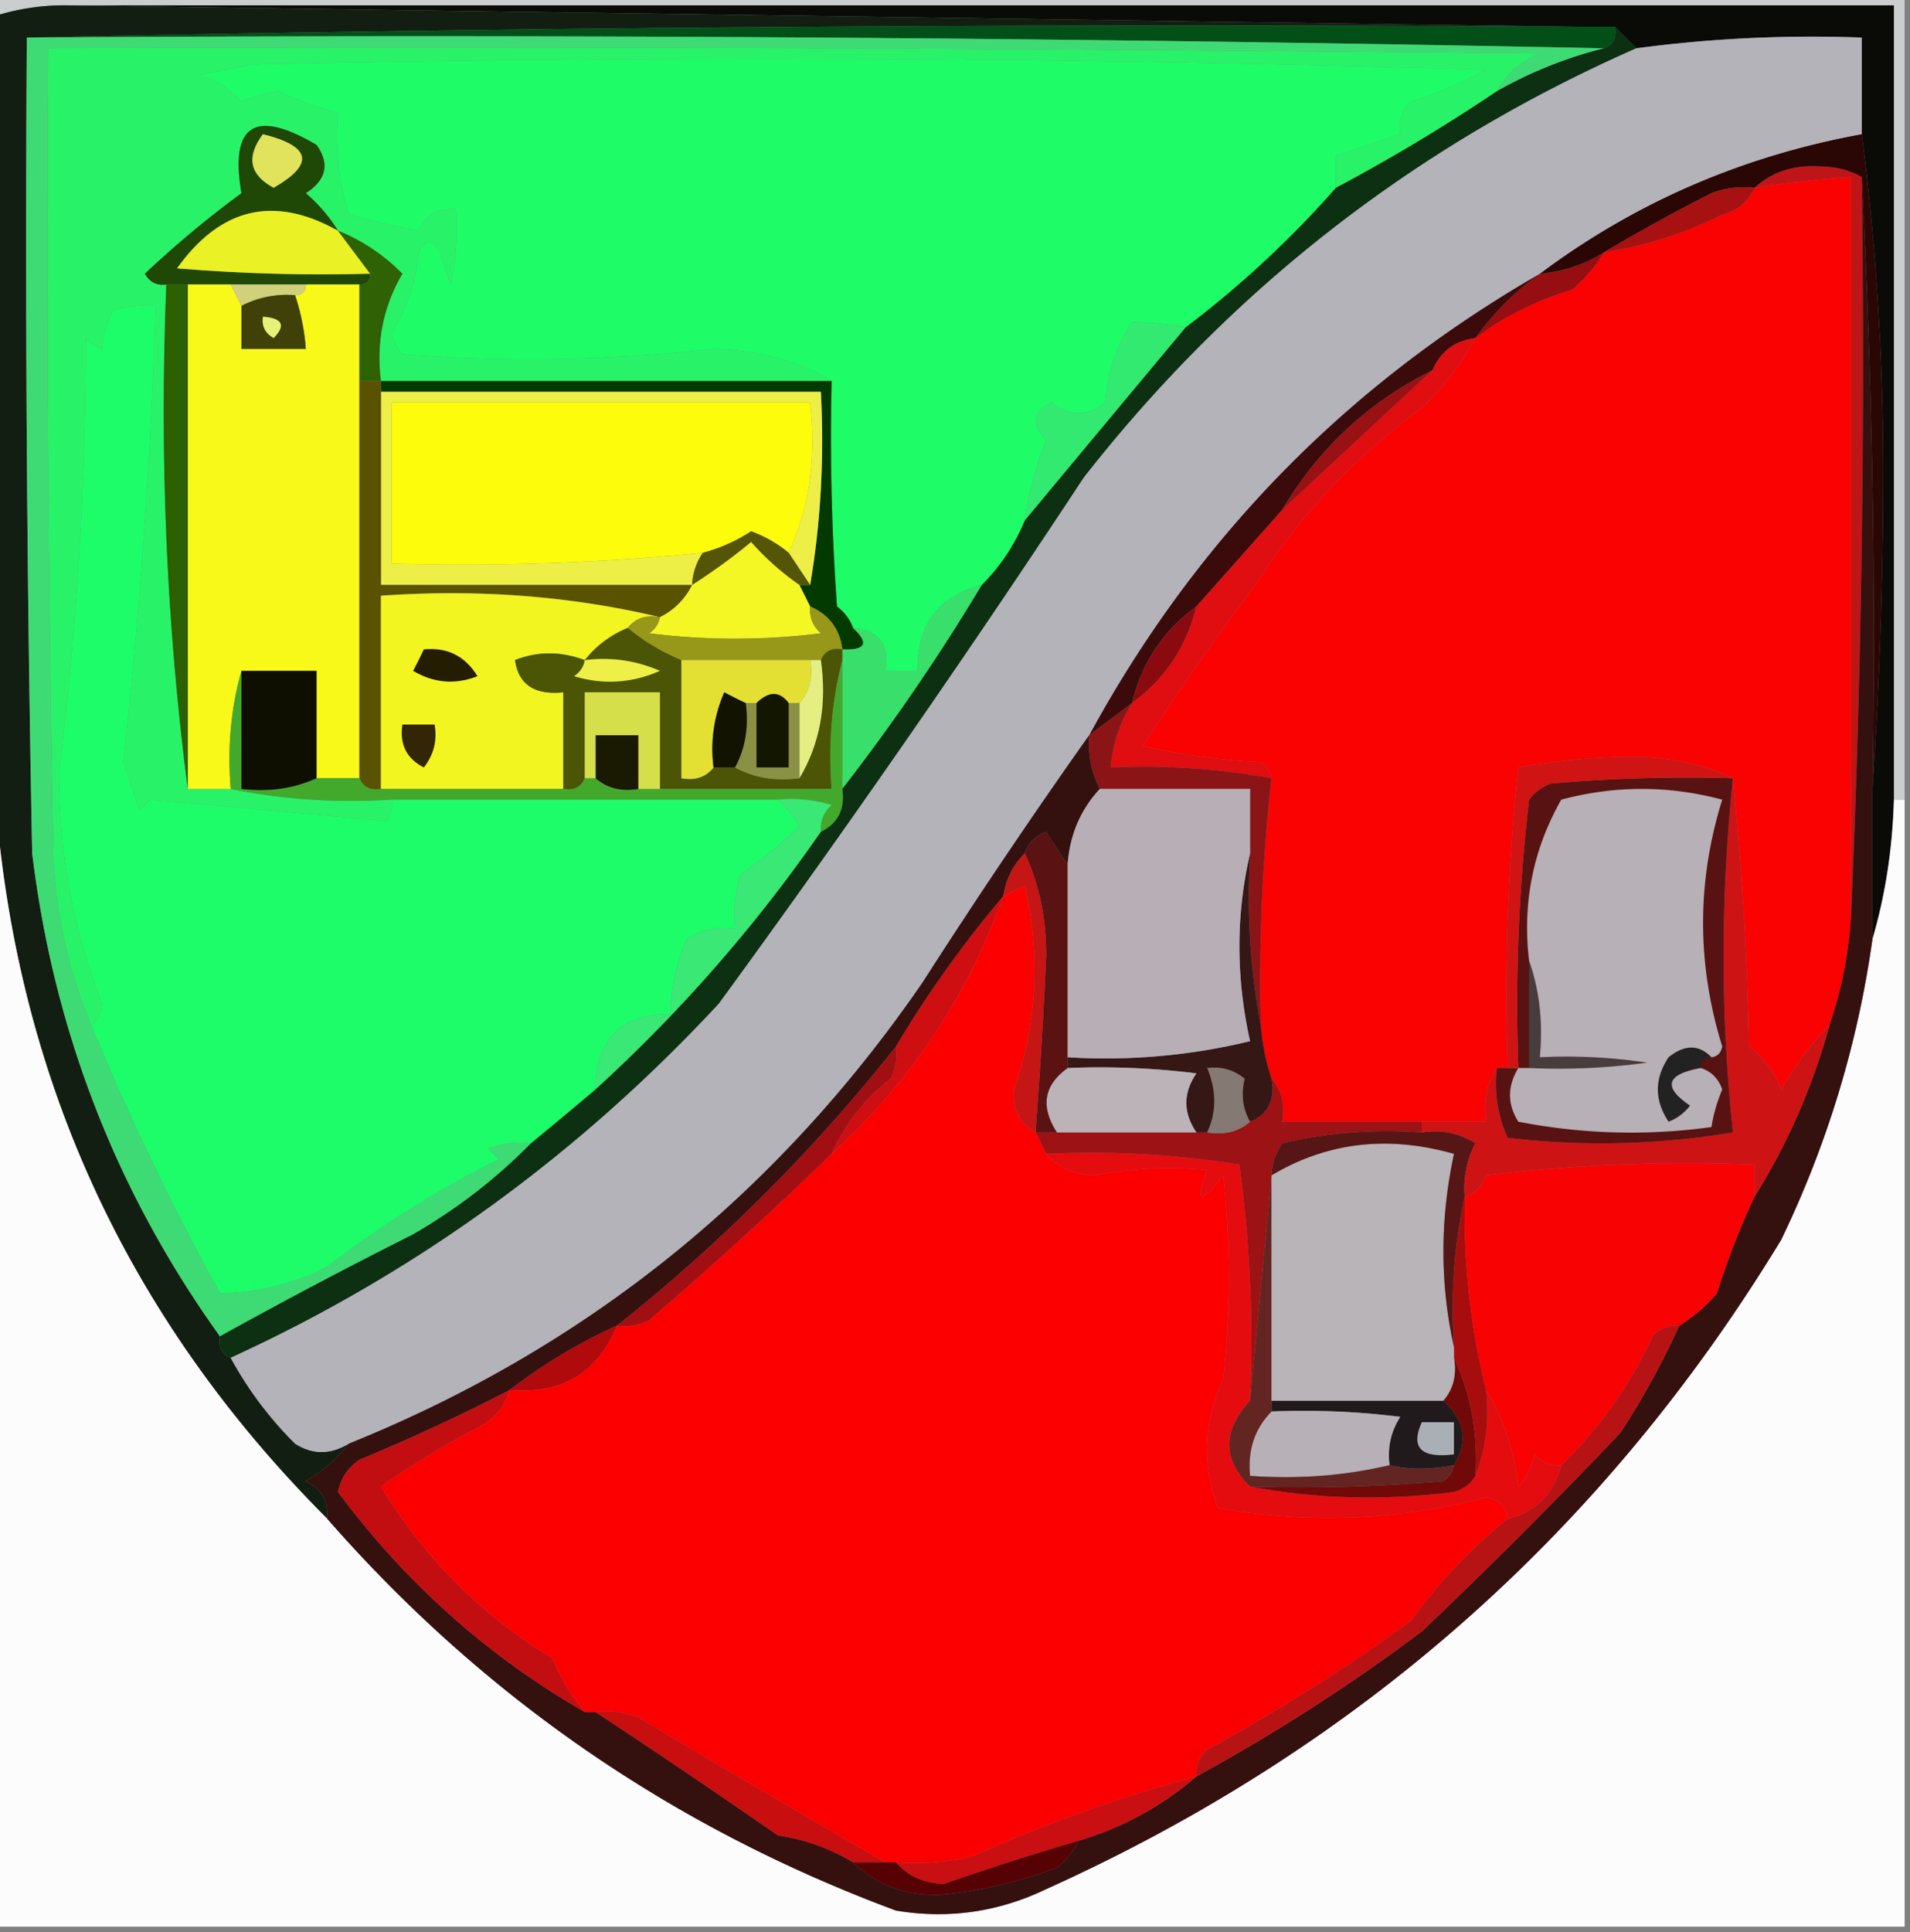 <svg xmlns="http://www.w3.org/2000/svg" width="178" height="180" style="shape-rendering:geometricPrecision;text-rendering:geometricPrecision;image-rendering:optimizeQuality;fill-rule:evenodd;clip-rule:evenodd"><rect width="100%" height="100%" fill="#808080" stroke="none"/><path style="opacity:1" fill="#cacece" d="M-.5-.5h178v75h-1V.5H6.5a21.446 21.446 0 0 0-7 1v-2z"/><path style="opacity:1" fill="#0a0b07" d="M6.5.5h170v74c-.124 4.549-.791 8.882-2 13v-14c.666-9.828 1-19.828 1-30-.024-10.56-.691-20.894-2-31v-9a123.95 123.95 0 0 0-21 1l-2-2h-3L6.5.5z"/><path style="opacity:1" fill="#131e12" d="m6.5.5 141 2c-48.503-.332-96.836.001-145 1-.167 25.335 0 50.669.5 76 2.015 16.555 7.848 31.555 17.5 45-.172.992.162 1.658 1 2a34.47 34.47 0 0 0 6 8c1.628 1.035 3.295 1.035 5 0-1.074 1.385-2.407 2.551-4 3.5 1.473.71 2.14 1.876 2 3.5-18.83-18.833-29.163-41.5-31-68v-72a21.446 21.446 0 0 1 7-1z"/><path style="opacity:1" fill="#025017" d="M2.5 3.5a5256.839 5256.839 0 0 1 145-1h3c.172.992-.162 1.658-1 2-48.83-.999-97.83-1.332-147-1z"/><path style="opacity:1" fill="#28f368" d="M139.5 8.5a168.743 168.743 0 0 1-15 9v-3l6-2c-.219-1.175.114-2.175 1-3a45.493 45.493 0 0 0 7-3 2204.728 2204.728 0 0 0-115-.5l-5 1a8.19 8.19 0 0 1 4 2.5 11.25 11.25 0 0 1 3.5-1c1.8.878 3.633 1.545 5.5 2-.284 3.277.05 6.443 1 9.5 2.466.665 4.633 1.165 6.5 1.5.71-1.473 1.876-2.14 3.5-2a24.939 24.939 0 0 1-.5 7l-1-3c-.667-1.333-1.333-1.333-2 0a16.707 16.707 0 0 1-2.5 7.5 3.943 3.943 0 0 0 1 2c9.688.755 19.354.589 29-.5 4.156.11 7.822 1.11 11 3h-42c-.456-3.61.21-6.944 2-10-1.764-1.778-3.764-3.11-6-4a14.692 14.692 0 0 0-3-3.5c1.92-1.24 2.254-2.74 1-4.5-5.75-3.398-8.083-1.898-7 4.5a96.122 96.122 0 0 0-9 7.5c.457.797 1.124 1.13 2 1-.651 16.036.016 31.702 2 47h4c4.805.987 9.805 1.32 15 1a2.428 2.428 0 0 1-.5 2l-22-2-1 1-1.5-4.5a551.482 551.482 0 0 0 3-42.5 8.434 8.434 0 0 0-4 .5c-.612 1.303-.946 2.47-1 3.5a3.645 3.645 0 0 1-1.5-1A330.922 330.922 0 0 1 5.5 72c-.005 7.487 1.328 14.653 4 21.5-.043.916-.376 1.583-1 2-1.986-4.754-3.153-9.754-3.5-15-.5-25.331-.667-50.665-.5-76 46.334-.167 92.668 0 139 .5-1.819.74-3.152 1.907-4 3.5z"/><path style="opacity:1" fill="#1efc67" d="M124.5 17.5a94.948 94.948 0 0 1-14 13 29.822 29.822 0 0 0-5-.5c-1.456 2.266-2.29 4.766-2.5 7.5-1.667 1.333-3.333 1.333-5 0-1.756.921-1.923 2.088-.5 3.5a31.618 31.618 0 0 0-2 7.5 18.338 18.338 0 0 1-4 6c-4.063 1.052-6.063 3.719-6 8h-3c.412-2.473-.588-3.806-3-4-.283-.79-.783-1.456-1.5-2-.5-6.992-.666-13.992-.5-21-3.178-1.89-6.844-2.89-11-3a152.354 152.354 0 0 1-29 .5 3.943 3.943 0 0 1-1-2 16.707 16.707 0 0 0 2.5-7.5c.667-1.333 1.333-1.333 2 0l1 3c.497-2.31.663-4.643.5-7-1.624-.14-2.79.527-3.5 2-1.867-.335-4.034-.835-6.5-1.5-.95-3.057-1.284-6.223-1-9.5a27.219 27.219 0 0 1-5.5-2 11.25 11.25 0 0 0-3.5 1 8.19 8.19 0 0 0-4-2.5l5-1c38.338-.833 76.671-.667 115 .5a45.493 45.493 0 0 1-7 3c-.886.825-1.219 1.825-1 3l-6 2v3z"/><path style="opacity:1" fill="#1f4706" d="M31.5 21.5c-5.942-3.338-10.942-2.172-15 3.5 5.99.5 11.99.666 18 .5 0 .667-.333 1-1 1h-18c-.876.13-1.543-.203-2-1a96.122 96.122 0 0 1 9-7.5c-1.083-6.398 1.25-7.898 7-4.5 1.254 1.76.92 3.26-1 4.5a14.692 14.692 0 0 1 3 3.5z"/><path style="opacity:1" fill="#e2e35d" d="M24.5 12.5c4.517 1.125 4.85 2.792 1 5-2.254-1.214-2.587-2.88-1-5z"/><path style="opacity:1" fill="#fa0102" d="M172.5 85.5c-.253 3.54-.919 6.873-2 10-1.723 1.753-3.223 3.753-4.5 6a8.902 8.902 0 0 0-3-4 308.487 308.487 0 0 0-1.5-25c-2.758-1.318-5.924-1.985-9.5-2-3.553.037-7.053.37-10.5 1a196.866 196.866 0 0 0-1 28h-1c-.951 1.419-1.284 3.085-1 5h-19c.268-1.599-.066-2.932-1-4a20.691 20.691 0 0 1-1-5 168.29 168.29 0 0 1 1-23c-.111-.617-.444-1.117-1-1.5a62.687 62.687 0 0 1-11-1.5 242.477 242.477 0 0 1 10.5-15c4.007-6.349 9.174-11.849 15.5-16.5a25.534 25.534 0 0 0 5-6.5c2.668-2 5.668-3.5 9-4.5a14.696 14.696 0 0 0 3-3.5 36.476 36.476 0 0 0 11-3.5c1.442-.377 2.442-1.21 3-2.5 2.982-.463 5.982-.796 9-1v69z"/><path style="opacity:1" fill="#eaf125" d="m31.5 21.5 3 4c-6.01.166-12.01 0-18-.5 4.058-5.672 9.058-6.838 15-3.5z"/><path style="opacity:1" fill="#f8f918" d="M17.5 26.5h4l1 2v4h6a20.677 20.677 0 0 0-1-5c.667 0 1-.333 1-1h5v46h-4v-10h-7c-.982 3.462-1.315 7.129-1 11h-4v-47z"/><path style="opacity:1" fill="#d0d17a" d="M21.5 26.5h7c0 .667-.333 1-1 1-1.791-.134-3.458.2-5 1l-1-2z"/><path style="opacity:1" fill="#33ea70" d="M110.5 30.5c-5.03 6.025-10.03 12.025-15 18a31.618 31.618 0 0 1 2-7.5c-1.423-1.412-1.256-2.579.5-3.5 1.667 1.333 3.333 1.333 5 0 .21-2.734 1.044-5.234 2.5-7.5 1.607.019 3.274.185 5 .5z"/><path style="opacity:1" fill="#960e12" d="M149.5 23.5a14.696 14.696 0 0 1-3 3.5c-3.332 1-6.332 2.5-9 4.5a25.634 25.634 0 0 1 6-6c2.185-.204 4.185-.87 6-2z"/><path style="opacity:1" fill="#3f4108" d="M27.5 27.5a20.677 20.677 0 0 1 1 5h-6v-4c1.542-.8 3.209-1.134 5-1z"/><path style="opacity:1" fill="#e6f178" d="M24.5 29.5c1.837.14 2.17.806 1 2-.797-.457-1.13-1.124-1-2z"/><path style="opacity:1" fill="#2e6204" d="M31.5 21.5c2.236.89 4.236 2.222 6 4-1.79 3.056-2.456 6.39-2 10h-2v-9c.667 0 1-.333 1-1l-3-4z"/><path style="opacity:1" fill="#3b0b0b" d="M143.5 25.5a25.634 25.634 0 0 0-6 6c-1.904.238-3.238 1.238-4 3-5.948 2.948-10.615 7.282-14 13a5628.602 5628.602 0 0 1-8 9c-3.089 2.25-5.089 5.25-6 9l-4 3c9.949-18.283 23.949-32.616 42-43z"/><path style="opacity:1" fill="#c01518" d="M173.5 16.5a1190.26 1190.26 0 0 1-1 69v-69c-3.018.204-6.018.537-9 1 1.617-1.472 3.617-2.139 6-2 1.545.01 2.878.344 4 1z"/><path style="opacity:1" fill="#2a0605" d="M173.5 12.5c1.309 10.106 1.976 20.44 2 31a443.65 443.65 0 0 1-1 30 813 813 0 0 0-1-57c-1.122-.656-2.455-.99-4-1-2.383-.139-4.383.528-6 2a8.435 8.435 0 0 0-4 .5 167.607 167.607 0 0 0-10 5.5c-1.815 1.13-3.815 1.796-6 2 8.875-6.636 18.875-10.969 30-13z"/><path style="opacity:1" fill="#a81111" d="M163.5 17.5c-.558 1.29-1.558 2.123-3 2.5a36.476 36.476 0 0 1-11 3.5 167.607 167.607 0 0 1 10-5.5 8.435 8.435 0 0 1 4-.5z"/><path style="opacity:1" fill="#023a01" d="M35.5 36.5v-1h42c-.166 7.008 0 14.008.5 21 .717.544 1.217 1.21 1.5 2 1.531 1.425 1.198 2.091-1 2-.238-1.904-1.238-3.238-3-4l-1-2h1c.99-5.81 1.323-11.81 1-18h-41z"/><path style="opacity:1" fill="#991113" d="M133.5 34.5c-4.641 4.305-9.307 8.639-14 13 3.385-5.718 8.052-10.052 14-13z"/><path style="opacity:1" fill="#2c6000" d="M15.5 26.5h2v47c-1.984-15.298-2.651-30.964-2-47z"/><path style="opacity:1" fill="#edef47" d="M35.5 36.5h41c.323 6.19-.01 12.19-1 18l-2-3c1.936-4.215 2.603-8.881 2-14h-39v15c9.72.282 19.386-.051 29-1a5.728 5.728 0 0 0-1 3h-29v-18z"/><path style="opacity:1" fill="#fcfc0b" d="M73.5 51.5a11.81 11.81 0 0 0-3.5-2 15.416 15.416 0 0 1-4.5 2 227.787 227.787 0 0 1-29 1v-15h39c.603 5.119-.064 9.785-2 14z"/><path style="opacity:1" fill="#555507" d="m73.5 51.5 2 3h-1a25.15 25.15 0 0 1-4.5-4 54.619 54.619 0 0 1-5.5 4 5.728 5.728 0 0 1 1-3 15.416 15.416 0 0 0 4.5-2 11.81 11.81 0 0 1 3.5 2z"/><path style="opacity:1" fill="#595200" d="M33.5 35.5h2v19h29a6.541 6.541 0 0 1-3 3c-8.269-1.97-16.935-2.636-26-2v18c-.992.172-1.658-.162-2-1v-37z"/><path style="opacity:1" fill="#f5f725" d="m74.5 54.5 1 2c-.086.996.248 1.83 1 2.5a64.247 64.247 0 0 1-16 0c.556-.383.89-.883 1-1.5a6.541 6.541 0 0 0 3-3 54.619 54.619 0 0 0 5.5-4 25.15 25.15 0 0 0 4.5 4z"/><path style="opacity:1" fill="#f2f520" d="M61.5 57.5c-1.291-.237-2.291.096-3 1a9.818 9.818 0 0 0-4 3c-2.252-.833-4.419-.833-6.5 0 .317 2.273 1.817 3.273 4.5 3v9h-17v-18c9.065-.636 17.731.03 26 2z"/><path style="opacity:1" fill="#97971a" d="M75.5 56.5c1.762.762 2.762 2.096 3 4-.992-.172-1.658.162-2 1h-13a19.334 19.334 0 0 1-5-3c.709-.904 1.709-1.237 3-1-.11.617-.444 1.117-1 1.5a64.247 64.247 0 0 0 16 0c-.752-.67-1.086-1.504-1-2.5z"/><path style="opacity:1" fill="#241d02" d="M39.5 60.5c2.18-.216 3.847.617 5 2.5-2.079.808-4.079.641-6-.5.363-.684.696-1.35 1-2z"/><path style="opacity:1" fill="#39df6b" d="M91.5 54.5a190.81 190.81 0 0 1-13 19v-13c2.198.091 2.531-.575 1-2 2.412.194 3.412 1.527 3 4h3c-.063-4.281 1.937-6.948 6-8z"/><path style="opacity:1" fill="#1dfd69" d="M36.5 74.5h36c.778.656 1.444 1.489 2 2.5a51.272 51.272 0 0 1-5.5 4.5c-.493 1.634-.66 3.3-.5 5-1.644-.213-3.144.12-4.5 1a17.759 17.759 0 0 0-1.5 7c-4.611-.055-6.945 2.278-7 7a583.831 583.831 0 0 1-6 5 8.43 8.43 0 0 0-4 .5l1 1a99.265 99.265 0 0 0-16 10c-3.12 1.608-6.454 2.441-10 2.5a250.705 250.705 0 0 1-12-25c.624-.417.957-1.084 1-2-2.672-6.847-4.005-14.013-4-21.5A330.922 330.922 0 0 0 8 31.5c.414.457.914.79 1.5 1 .054-1.03.388-2.197 1-3.5a8.434 8.434 0 0 1 4-.5 551.482 551.482 0 0 1-3 42.5l1.5 4.5 1-1 22 2a2.428 2.428 0 0 0 .5-2z"/><path style="opacity:1" fill="#8b0a10" d="M111.5 56.5c-.911 3.75-2.911 6.75-6 9 .911-3.75 2.911-6.75 6-9z"/><path style="opacity:1" fill="#e00d11" d="M137.5 31.5a25.534 25.534 0 0 1-5 6.5c-6.326 4.651-11.493 10.151-15.5 16.5a242.477 242.477 0 0 0-10.5 15 62.687 62.687 0 0 0 11 1.5c.556.383.889.883 1 1.5a67.24 67.24 0 0 0-15-1c.204-2.185.87-4.185 2-6 3.089-2.25 5.089-5.25 6-9 2.695-3.026 5.362-6.026 8-9 4.693-4.361 9.359-8.695 14-13 .762-1.762 2.096-2.762 4-3z"/><path style="opacity:1" fill="#4b5505" d="M58.5 58.5a19.334 19.334 0 0 0 5 3v11c1.291.237 2.291-.096 3-1h2c1.765.961 3.765 1.295 6 1 1.914-3.184 2.58-6.851 2-11 .342-.838 1.008-1.172 2-1v1c-.983 3.798-1.317 7.798-1 12h-16v-9h-7v8c-.342.838-1.008 1.172-2 1v-9c-2.683.273-4.183-.727-4.5-3 2.081-.833 4.248-.833 6.5 0a9.818 9.818 0 0 1 4-3z"/><path style="opacity:1" fill="#e5ee82" d="M75.5 61.5h1c.58 4.149-.086 7.816-2 11v-7c.934-1.068 1.268-2.401 1-4z"/><path style="opacity:1" fill="#e3e033" d="M63.5 61.5h12c.268 1.599-.066 2.932-1 4h-1c-.848-1.125-1.848-1.125-3 0h-1a44.358 44.358 0 0 1-2-1 13.117 13.117 0 0 0-1 7c-.709.904-1.709 1.237-3 1v-11z"/><path style="opacity:1" fill="#eff047" d="M54.5 61.5a13.117 13.117 0 0 1 7 1c-2.606 1.152-5.273 1.318-8 .5.556-.383.89-.883 1-1.5z"/><path style="opacity:1" fill="#43a92d" d="M78.5 61.5v12c.27 1.88-.396 3.213-2 4-.086-.996.248-1.83 1-2.5-1.634-.493-3.3-.66-5-.5h-36c-5.195.32-10.195-.013-15-1-.315-3.871.018-7.538 1-11v11c2.56.302 4.893-.032 7-1h4c.342.838 1.008 1.172 2 1h17c.992.172 1.658-.162 2-1h1c1.068.934 2.401 1.268 4 1h18c-.317-4.202.017-8.202 1-12z"/><path style="opacity:1" fill="#8b9144" d="M69.5 65.5h1v6h3v-6h1v7c-2.235.295-4.235-.039-6-1 .961-1.765 1.295-3.765 1-6z"/><path style="opacity:1" fill="#121300" d="M69.5 65.5c.295 2.235-.039 4.235-1 6h-2a13.117 13.117 0 0 1 1-7c.683.363 1.35.696 2 1z"/><path style="opacity:1" fill="#1a1902" d="M59.5 73.5c-1.599.268-2.932-.066-4-1v-4h4v5z"/><path style="opacity:1" fill="#322607" d="M37.5 67.5h3c.262 1.478-.071 2.811-1 4-1.611-.82-2.278-2.154-2-4z"/><path style="opacity:1" fill="#0e0f01" d="M22.5 62.5h7v10c-2.107.968-4.44 1.302-7 1v-11z"/><path style="opacity:1" fill="#131702" d="M73.5 65.5v6h-3v-6c1.152-1.125 2.152-1.125 3 0z"/><path style="opacity:1" fill="#d5df49" d="M61.5 73.5h-2v-5h-4v4h-1v-8h7v9z"/><path style="opacity:1" fill="#8b1516" d="M105.5 65.5c-1.13 1.815-1.796 3.815-2 6a67.24 67.24 0 0 1 15 1 168.29 168.29 0 0 0-1 23c-.988-5.14-1.321-10.474-1-16v-6h-14c-.801-1.542-1.134-3.209-1-5l4-3z"/><path style="opacity:1" fill="#fcfcfc" d="M-.5 73.5c1.837 26.5 12.17 49.167 31 68 14.537 16.61 32.203 28.777 53 36.5 4.875.807 9.542.141 14-2 29.13-13.135 51.963-33.302 68.5-60.5 4.298-8.919 7.132-18.252 8.5-28 1.209-4.118 1.876-8.451 2-13h1v105H-.5v-106z"/><path style="opacity:1" fill="#3edb75" d="M2.5 3.5c49.17-.332 98.17.001 147 1a39.9 39.9 0 0 0-10 4c.848-1.593 2.181-2.76 4-3.5-46.332-.5-92.666-.667-139-.5-.167 25.335 0 50.669.5 76 .347 5.246 1.514 10.246 3.5 15a250.705 250.705 0 0 0 12 25c3.546-.059 6.88-.892 10-2.5a99.265 99.265 0 0 1 16-10l-1-1a8.43 8.43 0 0 1 4-.5c-3.236 3.297-6.903 6.13-11 8.5a498.162 498.162 0 0 0-18 9.5C10.848 111.055 5.015 96.055 3 79.5c-.5-25.331-.667-50.665-.5-76z"/><path style="opacity:1" fill="#3ae875" d="M72.5 74.5c1.7-.16 3.366.007 5 .5-.752.67-1.086 1.504-1 2.5a141.37 141.37 0 0 1-21 24c.055-4.722 2.389-7.055 7-7 .023-2.427.523-4.76 1.5-7 1.356-.88 2.856-1.213 4.5-1-.16-1.7.007-3.366.5-5a51.272 51.272 0 0 0 5.5-4.5c-.556-1.011-1.222-1.844-2-2.5z"/><path style="opacity:1" fill="#0d2f12" d="m150.5 2.5 2 2c-20.536 9.04-37.703 22.374-51.5 40a1241.725 1241.725 0 0 1-34 49c-13.092 14.104-28.258 25.104-45.5 33-.838-.342-1.172-1.008-1-2a498.162 498.162 0 0 1 18-9.5c4.097-2.37 7.764-5.203 11-8.5 2.04-1.677 4.04-3.344 6-5a141.37 141.37 0 0 0 21-24c1.604-.787 2.27-2.12 2-4a190.81 190.81 0 0 0 13-19 18.338 18.338 0 0 0 4-6c4.97-5.975 9.97-11.975 15-18a94.948 94.948 0 0 0 14-13 168.743 168.743 0 0 0 15-9 39.9 39.9 0 0 1 10-4c.838-.342 1.172-1.008 1-2z"/><path style="opacity:1" fill="#b4b3ba" d="M173.5 12.5c-11.125 2.031-21.125 6.364-30 13-18.051 10.384-32.051 24.717-42 43a602.853 602.853 0 0 0-15.5 23c-13.585 19.766-31.419 34.099-53.5 43-1.705 1.035-3.372 1.035-5 0a34.47 34.47 0 0 1-6-8c17.242-7.896 32.408-18.896 45.5-33a1241.725 1241.725 0 0 0 34-49c13.797-17.626 30.964-30.96 51.5-40a123.95 123.95 0 0 1 21-1v9z"/><path style="opacity:1" fill="#34100e" d="M173.5 16.5a813 813 0 0 1 1 57v14c-1.368 9.748-4.202 19.081-8.5 28-16.537 27.198-39.37 47.365-68.5 60.5-4.458 2.141-9.125 2.807-14 2-20.797-7.723-38.463-19.89-53-36.5.14-1.624-.527-2.79-2-3.5 1.593-.949 2.926-2.115 4-3.5 22.081-8.901 39.915-23.234 53.5-43a602.853 602.853 0 0 1 15.5-23c-.134 1.791.199 3.458 1 5-1.793 1.926-2.793 4.26-3 7a44.293 44.293 0 0 1-2-3c-1.022.356-1.689 1.022-2 2-1.1 1.105-1.767 2.438-2 4a103.476 103.476 0 0 0-10 14 159.865 159.865 0 0 1-26 26 49.998 49.998 0 0 0-10 6 182.665 182.665 0 0 1-14 6.5c-1.074.739-1.74 1.739-2 3 6.305 8.478 13.971 15.311 23 20.5h1a821.975 821.975 0 0 1 17 11.5 18.834 18.834 0 0 1 7 2.5c2.309 2.227 5.142 3.227 8.5 3a42.13 42.13 0 0 0 10.5-2.5c.88-.708 1.547-1.542 2-2.5 4.112-1.222 7.779-3.222 11-6a174.412 174.412 0 0 0 21-13.5 514.703 514.703 0 0 0 18.5-18.5 73.772 73.772 0 0 0 5.5-10 14.698 14.698 0 0 0 3.5-3 73.86 73.86 0 0 1 3.5-9c3.096-4.937 5.429-10.27 7-16 1.081-3.127 1.747-6.46 2-10a1190.26 1190.26 0 0 0 1-69z"/><path style="opacity:1" fill="#c30e11" d="M47.5 129.5c-.437 1.574-1.437 2.741-3 3.5a91.075 91.075 0 0 0-9 5.5c4.089 6.685 9.422 12.018 16 16 .76 1.86 1.76 3.527 3 5-9.029-5.189-16.695-12.022-23-20.5.26-1.261.926-2.261 2-3 4.8-1.989 9.466-4.155 14-6.5z"/><path style="opacity:1" fill="#e50c10" d="M97.5 107.5a86.773 86.773 0 0 1 18 1 121.862 121.862 0 0 1 1 22c-2.575 2.788-2.575 5.455 0 8 6.153 1.153 12.486 1.32 19 .5.916-.278 1.582-.778 2-1.5.973-2.448 1.306-5.115 1-8 1.594 2.561 2.594 5.561 3 9a6.802 6.802 0 0 0 1.5-3c.671.752 1.504 1.086 2.5 1-.689 2.689-2.356 4.356-5 5-.12-1.086-.787-1.753-2-2-8.236 2.162-16.57 2.495-25 1-1.483-4.135-1.316-8.135.5-12a90.455 90.455 0 0 0 0-19c-2.173 2.777-2.673 2.61-1.5-.5a36.876 36.876 0 0 0-10.5.5c-1.986-.069-3.486-.735-4.5-2z"/><path style="opacity:1" fill="#700908" d="M135.5 126.5c1.582 3.376 2.249 7.042 2 11-.418.722-1.084 1.222-2 1.5-6.514.82-12.847.653-19-.5 6.009.166 12.009-.001 18-.5.556-.383.889-.883 1-1.5 1.343-2.183 1.01-4.183-1-6 .934-1.068 1.268-2.401 1-4z"/><path style="opacity:1" fill="#211a1c" d="M118.5 131.5v-1h16c2.01 1.817 2.343 3.817 1 6-2.203.435-4.203.435-6 0-.214-1.644.12-3.144 1-4.5a72.367 72.367 0 0 0-12-.5z"/><path style="opacity:1" fill="#a9afb4" d="M132.5 132.5h3v3c-3.067.379-4.067-.621-3-3z"/><path style="opacity:1" fill="#b7b0b7" d="M118.5 131.5a72.367 72.367 0 0 1 12 .5c-.88 1.356-1.214 2.856-1 4.5-4.134.985-8.468 1.318-13 1-.241-2.398.426-4.398 2-6z"/><path style="opacity:1" fill="#622521" d="M118.5 109.5v22c-1.574 1.602-2.241 3.602-2 6 4.532.318 8.866-.015 13-1 1.797.435 3.797.435 6 0-.111.617-.444 1.117-1 1.5-5.991.499-11.991.666-18 .5-2.575-2.545-2.575-5.212 0-8l2-21z"/><path style="opacity:1" fill="#a80d0d" d="M136.5 111.5c-.112 6.226.554 12.226 2 18 .306 2.885-.027 5.552-1 8 .249-3.958-.418-7.624-2-11v-1c-.319-4.863.014-9.53 1-14z"/><path style="opacity:1" fill="#b10a0c" d="M57.5 123.5c-1.783 4.39-5.117 6.39-10 6a49.998 49.998 0 0 1 10-6z"/><path style="opacity:1" fill="#b8b4b8" d="M135.5 125.5v1c.268 1.599-.066 2.932-1 4h-16v-21c5.179-3.088 10.846-3.755 17-2-1.309 6.129-1.309 12.129 0 18z"/><path style="opacity:1" fill="#561615" d="M132.5 105.5c1.788-.285 3.455.048 5 1a9.108 9.108 0 0 0-1 5c-.986 4.47-1.319 9.137-1 14-1.309-5.871-1.309-11.871 0-18-6.154-1.755-11.821-1.088-17 2a5.576 5.576 0 0 1 1-3 43.117 43.117 0 0 1 13-1z"/><path style="opacity:1" fill="#a10f12" d="M83.5 97.5a4.932 4.932 0 0 1-.5 3c-2.454 1.941-4.287 4.275-5.5 7a376.269 376.269 0 0 1-17 15.5 4.934 4.934 0 0 1-3 .5 159.865 159.865 0 0 0 26-26z"/><path style="opacity:1" fill="#f90203" d="M163.5 111.5a73.86 73.86 0 0 0-3.5 9 14.698 14.698 0 0 1-3.5 3c-.996-.086-1.829.248-2.5 1-2.12 4.597-4.953 8.597-8.5 12-.996.086-1.829-.248-2.5-1a6.802 6.802 0 0 1-1.5 3c-.406-3.439-1.406-6.439-3-9-1.446-5.774-2.112-11.774-2-18 .978-.311 1.645-.978 2-2a157.135 157.135 0 0 1 25-1v3z"/><path style="opacity:1" fill="#ce1315" d="M161.5 72.5a308.487 308.487 0 0 1 1.5 25 8.902 8.902 0 0 1 3 4c1.277-2.247 2.777-4.247 4.5-6-1.571 5.73-3.904 11.063-7 16v-3c-8.36-.331-16.693.002-25 1-.355 1.022-1.022 1.689-2 2a9.108 9.108 0 0 1 1-5c-1.545-.952-3.212-1.285-5-1v-1h6c-.284-1.915.049-3.581 1-5-.256 2.292.077 4.459 1 6.5a74.079 74.079 0 0 0 21-.5c-1.164-10.895-1.164-21.895 0-33z"/><path style="opacity:1" fill="#9d1214" d="M118.5 100.5c.934 1.068 1.268 2.401 1 4h13v1a43.117 43.117 0 0 0-13 1 5.576 5.576 0 0 0-1 3l-2 21a121.862 121.862 0 0 0-1-22 86.773 86.773 0 0 0-18-1l-1-2h16c1.599.268 2.932-.066 4-1 1.676-.683 2.343-2.017 2-4z"/><path style="opacity:1" fill="#847973" d="M116.5 104.5c-1.068.934-2.401 1.268-4 1 .88-1.889.88-3.889 0-6 1.322-.17 2.489.163 3.5 1-.355 1.459-.189 2.793.5 4z"/><path style="opacity:1" fill="#351716" d="M116.5 79.5c-.321 5.526.012 10.86 1 16a20.691 20.691 0 0 0 1 5c.343 1.983-.324 3.317-2 4-.689-1.207-.855-2.541-.5-4-1.011-.837-2.178-1.17-3.5-1 .88 2.111.88 4.111 0 6h-1c-1.252-1.839-1.252-3.672 0-5.5a72.442 72.442 0 0 0-12-.5v-1c5.762.35 11.428-.15 17-1.5-1.325-5.932-1.325-11.766 0-17.5z"/><path style="opacity:1" fill="#bbb3b7" d="M99.5 99.5a72.442 72.442 0 0 1 12 .5c-1.252 1.828-1.252 3.661 0 5.5h-13c-1.562-2.401-1.229-4.401 1-6z"/><path style="opacity:1" fill="#ce0e11" d="M93.5 83.5c-3.35 9.344-8.683 17.344-16 24 1.213-2.725 3.046-5.059 5.5-7 .483-.948.65-1.948.5-3a103.476 103.476 0 0 1 10-14z"/><path style="opacity:1" fill="#5a1213" d="M99.5 80.5v19c-2.229 1.599-2.562 3.599-1 6h-2a519.53 519.53 0 0 0 1-16.5c-.015-3.576-.682-6.743-2-9.5.311-.978.978-1.644 2-2a44.293 44.293 0 0 0 2 3z"/><path style="opacity:1" fill="#591212" d="M161.5 72.5c-1.164 11.105-1.164 22.105 0 33a74.079 74.079 0 0 1-21 .5c-.923-2.041-1.256-4.208-1-6.5h2c-.303-8.389.03-16.722 1-25a4.451 4.451 0 0 1 2-1.5c5.657-.5 11.324-.666 17-.5z"/><path style="opacity:1" fill="#232223" d="M159.5 98.5c-.667 0-1 .333-1 1-3.231.598-3.564 1.764-1 3.5a4.457 4.457 0 0 1-2 1.5c-1.333-2-1.333-4 0-6 1.495-1.205 2.828-1.205 4 0z"/><path style="opacity:1" fill="#473d3e" d="M142.5 89.5c.977 2.787 1.31 5.787 1 9 3.35-.165 6.683.002 10 .5a60.94 60.94 0 0 1-11 .5v-10z"/><path style="opacity:1" fill="#c51515" d="M95.5 79.5c1.318 2.757 1.985 5.924 2 9.5a519.53 519.53 0 0 1-1 16.5c-1.493-.812-2.16-2.145-2-4 2.142-6.152 2.476-12.485 1-19-.683.363-1.35.696-2 1 .233-1.562.9-2.895 2-4z"/><path style="opacity:1" fill="#fc0001" d="m96.5 105.5 1 2c1.014 1.265 2.514 1.931 4.5 2a36.876 36.876 0 0 1 10.5-.5c-1.173 3.11-.673 3.277 1.5.5a90.455 90.455 0 0 1 0 19c-1.816 3.865-1.983 7.865-.5 12 8.43 1.495 16.764 1.162 25-1 1.213.247 1.88.914 2 2a47.825 47.825 0 0 0-9 9.5 172.867 172.867 0 0 1-19 12c-.752.671-1.086 1.504-1 2.5a140.43 140.43 0 0 0-21 7.5c-2.31.497-4.643.663-7 .5h-1a1554.652 1554.652 0 0 1-23-13.5 8.43 8.43 0 0 0-4-.5h-1a18.665 18.665 0 0 1-3-5c-6.578-3.982-11.911-9.315-16-16a91.075 91.075 0 0 1 9-5.5c1.563-.759 2.563-1.926 3-3.5 4.883.39 8.217-1.61 10-6a4.934 4.934 0 0 0 3-.5 376.269 376.269 0 0 0 17-15.5c7.317-6.656 12.65-14.656 16-24 .65-.304 1.317-.637 2-1 1.476 6.515 1.142 12.848-1 19-.16 1.855.507 3.188 2 4z"/><path style="opacity:1" fill="#b7afb5" d="M102.5 73.5h14v6c-1.325 5.734-1.325 11.568 0 17.5a57.044 57.044 0 0 1-17 1.5v-18c.207-2.74 1.207-5.074 3-7z"/><path style="opacity:1" fill="#b7b0b6" d="M159.5 98.5c-1.172-1.205-2.505-1.205-4 0-1.333 2-1.333 4 0 6a4.457 4.457 0 0 0 2-1.5c-2.564-1.736-2.231-2.902 1-3.5.978.311 1.645.978 2 2-.502 1.216-.835 2.383-1 3.5a54.557 54.557 0 0 1-18-.5c-1.035-1.628-1.035-3.295 0-5h1a60.94 60.94 0 0 0 11-.5 50.442 50.442 0 0 0-10-.5c.31-3.213-.023-6.213-1-9-.634-5.36.366-10.36 3-15 5-1.333 10-1.333 15 0-2.377 7.638-2.377 15.304 0 23-.124.607-.457.94-1 1z"/><path style="opacity:1" fill="#d01413" d="M161.5 72.5c-5.676-.166-11.343 0-17 .5a4.451 4.451 0 0 0-2 1.5 163.719 163.719 0 0 0-1 25h-1c-.332-9.357.002-18.69 1-28a61.878 61.878 0 0 1 10.5-1c3.576.015 6.742.682 9.5 2z"/><path style="opacity:1" fill="#b81314" d="M156.5 123.5a73.772 73.772 0 0 1-5.5 10 514.703 514.703 0 0 1-18.5 18.5 174.412 174.412 0 0 1-21 13.5c-.086-.996.248-1.829 1-2.5a172.867 172.867 0 0 0 19-12 47.825 47.825 0 0 1 9-9.5c2.644-.644 4.311-2.311 5-5 3.547-3.403 6.38-7.403 8.5-12 .671-.752 1.504-1.086 2.5-1z"/><path style="opacity:1" fill="#c80e0f" d="M55.5 159.5a8.43 8.43 0 0 1 4 .5 1554.652 1554.652 0 0 0 23 13.5h-3a18.834 18.834 0 0 0-7-2.5 821.975 821.975 0 0 0-17-11.5z"/><path style="opacity:1" fill="#ca0f12" d="M111.5 165.5c-3.221 2.778-6.888 4.778-11 6a271.798 271.798 0 0 0-12.5 4c-1.876-.025-3.376-.691-4.5-2 2.357.163 4.69-.003 7-.5a140.43 140.43 0 0 1 21-7.5z"/><path style="opacity:1" fill="#560205" d="M100.5 171.5c-.453.958-1.12 1.792-2 2.5a42.13 42.13 0 0 1-10.5 2.5c-3.358.227-6.191-.773-8.5-3h4c1.124 1.309 2.624 1.975 4.5 2a271.798 271.798 0 0 1 12.5-4z"/></svg>
